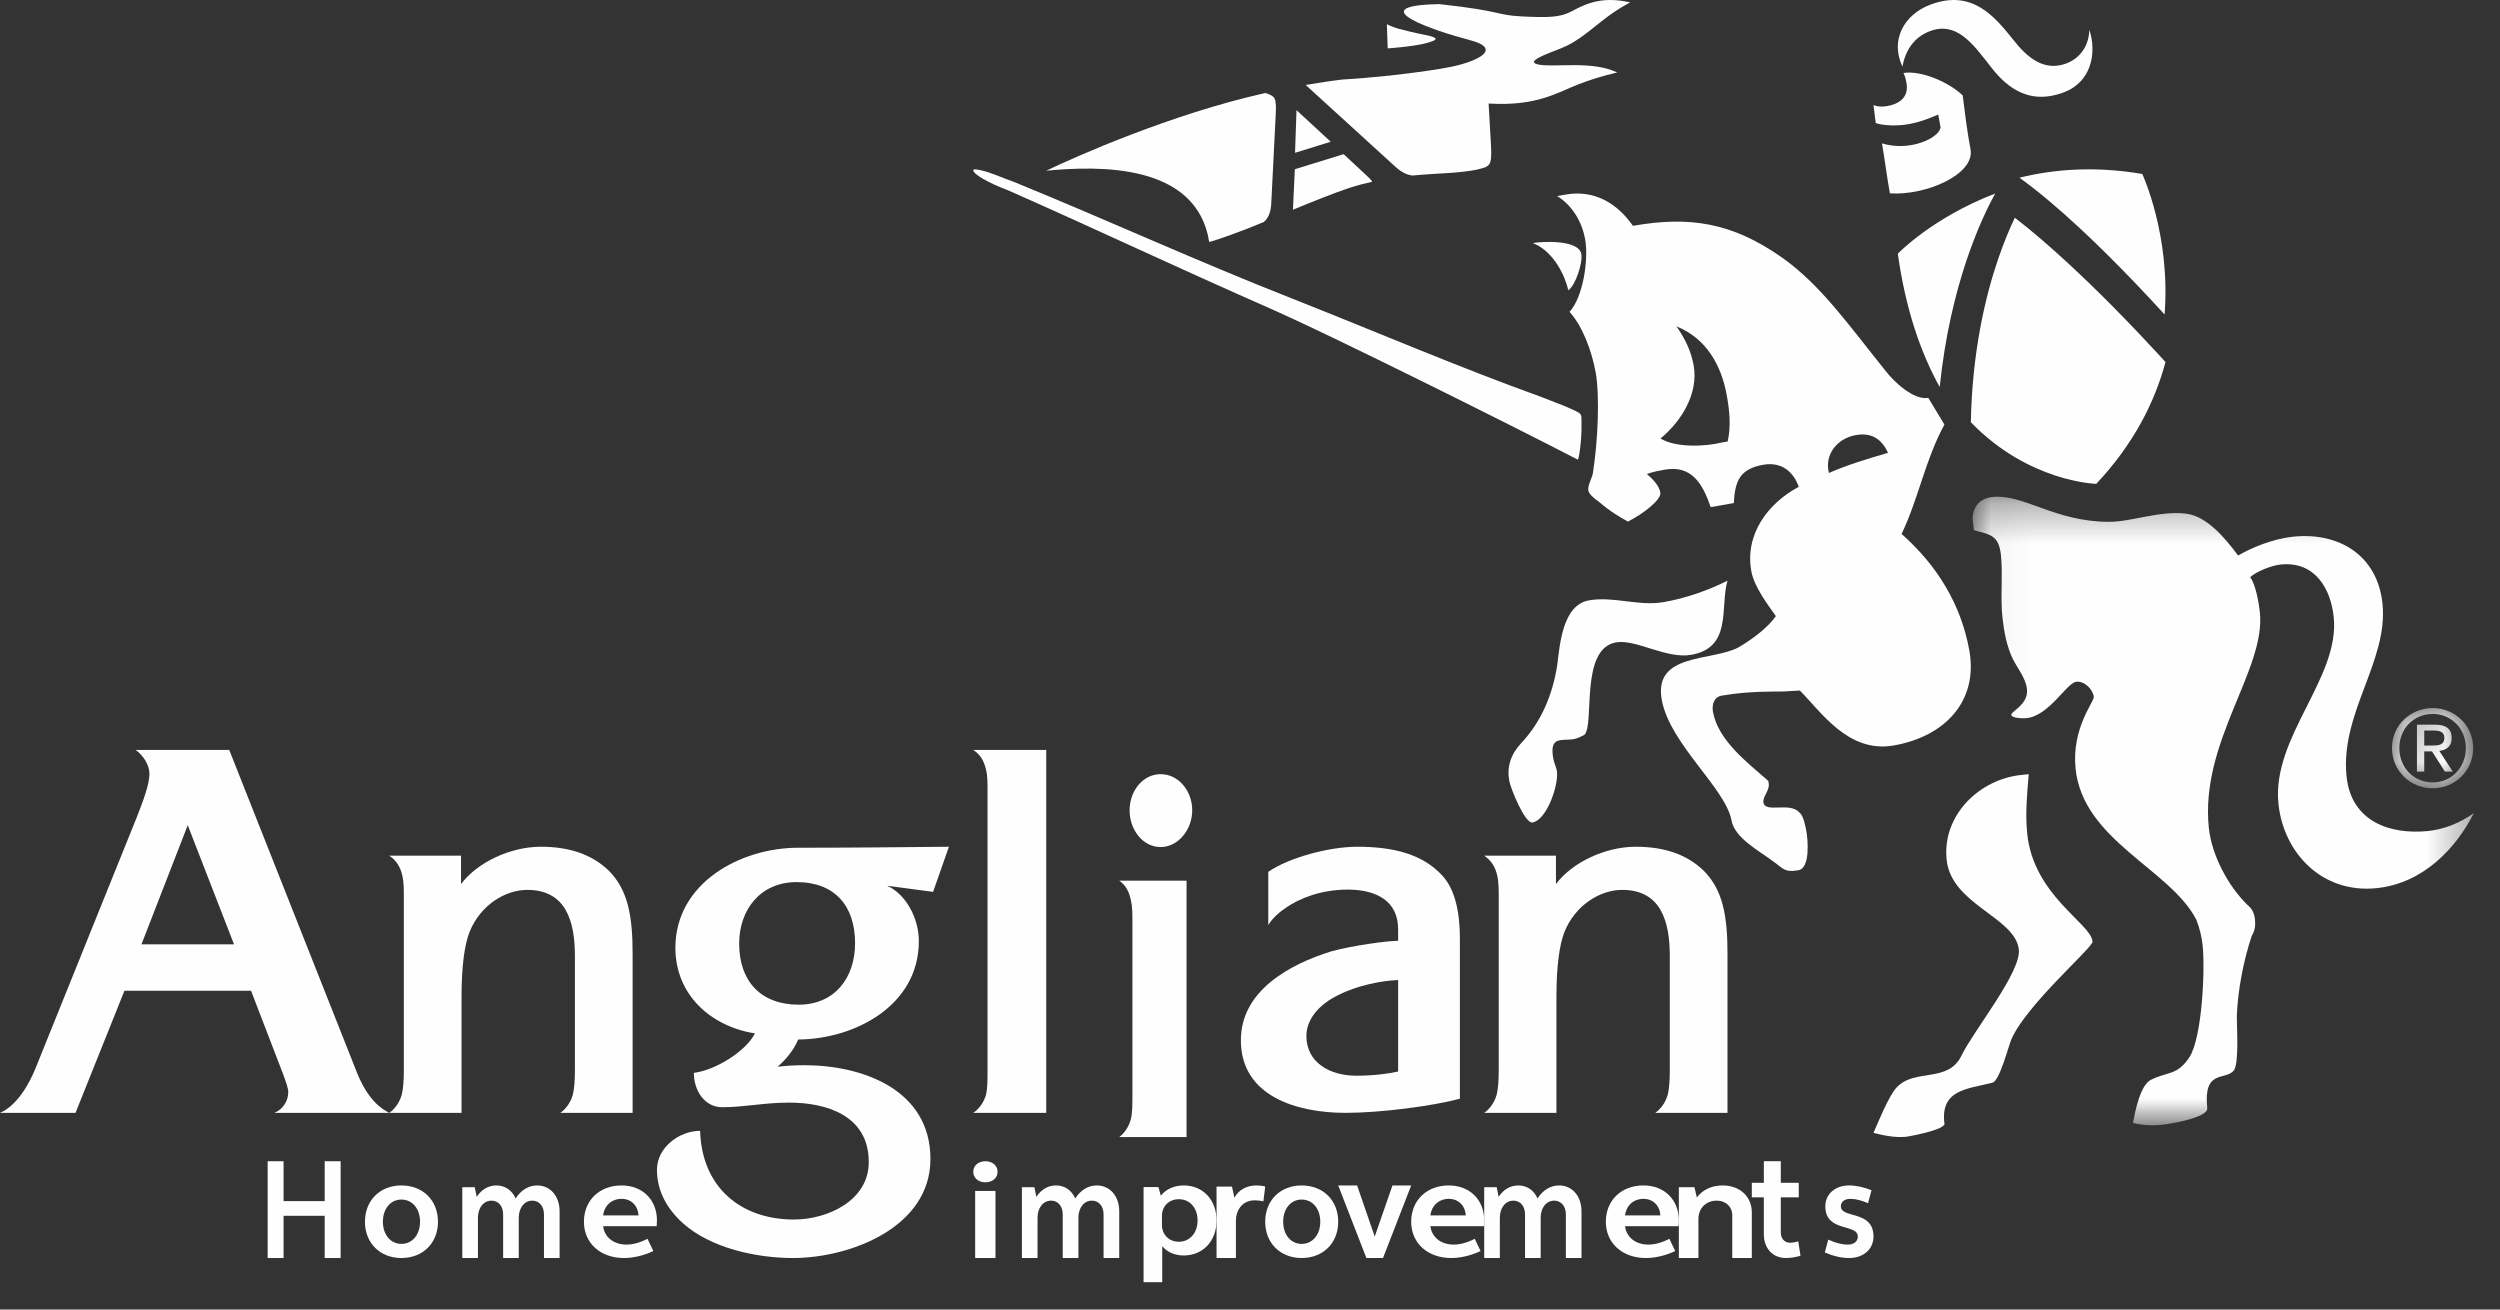 <?xml version="1.0" encoding="UTF-8"?>
<svg width="63px" height="33px" viewBox="0 0 63 33" version="1.1" xmlns="http://www.w3.org/2000/svg" xmlns:xlink="http://www.w3.org/1999/xlink">
    <rect x="0" y="0" width="63" height="33" fill="#333333" stroke="none"/>
    <!-- Generator: sketchtool 54.1 (76490) - https://sketchapp.com -->
    <title>85B60D9C-52A4-4EA0-98F5-1AC6C8B2181F</title>
    <desc>Created with sketchtool.</desc>
    <defs>
        <polygon id="path-1" points="0.19 0.163 2.236 0.163 2.236 2.185 0.19 2.185"></polygon>
        <polygon id="path-3" points="0.047 0.324 12.675 0.324 12.675 16.164 0.047 16.164"></polygon>
    </defs>
    <g id="Page-1" stroke="none" stroke-width="1" fill="none" fill-rule="evenodd">
        <g id="Mobile-Smallest---Opening" transform="translate(-156, -87)">
            <g id="Group-Copy" transform="translate(156, 87)">
                <g id="Anglian-logo">
                    <path d="M6.915,28.044 C7.13,27.954 7.264,27.745 7.264,27.524 C7.264,27.42 7.21,27.278 7.13,27.057 L6.326,24.966 L3.136,24.966 L1.903,28.044 L0,28.044 C0.429,27.862 0.737,27.316 0.898,26.914 L3.444,20.601 C3.619,20.159 3.766,19.756 3.766,19.497 C3.766,19.276 3.605,19.029 3.418,18.899 L5.777,18.899 L9.006,27.057 C9.274,27.706 9.596,27.94 9.81,28.044 L6.915,28.044 Z M4.731,20.795 L3.565,23.797 L5.897,23.797 L4.731,20.795 Z" id="Fill-1" fill="#FEFEFE"></path>
                    <path d="M15.942,24.041 C15.942,23.087 15.828,22.425 15.335,21.934 C14.917,21.537 14.362,21.338 13.628,21.338 C12.857,21.338 12.023,21.735 11.618,22.279 L11.618,21.563 L9.81,21.563 C9.987,21.683 10.089,21.842 10.139,22.066 C10.177,22.226 10.177,22.411 10.177,22.636 L10.177,26.957 C10.177,27.209 10.164,27.421 10.126,27.58 C10.075,27.766 9.962,27.938 9.81,28.044 L11.631,28.044 L11.631,25.128 C11.631,24.346 11.706,23.803 11.833,23.485 C12.111,22.795 12.743,22.425 13.287,22.425 C14.273,22.425 14.488,23.233 14.488,24.094 L14.488,26.957 C14.488,27.209 14.475,27.421 14.437,27.58 C14.386,27.766 14.273,27.938 14.121,28.044 L15.942,28.044 L15.942,24.041 Z" id="Fill-3" fill="#FEFEFE"></path>
                    <path d="M43.533,24.041 C43.533,23.087 43.42,22.425 42.926,21.934 C42.509,21.537 41.953,21.338 41.219,21.338 C40.449,21.338 39.615,21.735 39.21,22.279 L39.21,21.563 L37.402,21.563 C37.579,21.683 37.68,21.842 37.731,22.066 C37.768,22.226 37.768,22.411 37.768,22.636 L37.768,26.957 C37.768,27.209 37.756,27.421 37.718,27.58 C37.668,27.766 37.554,27.938 37.402,28.044 L39.222,28.044 L39.222,25.128 C39.222,24.346 39.299,23.803 39.424,23.485 C39.703,22.795 40.335,22.425 40.879,22.425 C41.864,22.425 42.079,23.233 42.079,24.094 L42.079,26.957 C42.079,27.209 42.066,27.421 42.029,27.58 C41.978,27.766 41.864,27.938 41.713,28.044 L43.533,28.044 L43.533,24.041 Z" id="Fill-5" fill="#FEFEFE"></path>
                    <path d="M23.514,22.475 L22.358,22.321 C22.837,22.54 23.155,23.147 23.155,23.716 C23.155,25.33 21.561,26.184 20.114,26.196 C20.007,26.455 19.808,26.7 19.596,26.881 C19.821,26.856 20.047,26.843 20.273,26.843 C21.721,26.843 23.447,27.45 23.447,29.208 C23.447,30.927 21.429,31.702 19.981,31.702 C19.065,31.702 17.91,31.455 17.206,30.822 C16.807,30.461 16.555,30.009 16.555,29.479 C16.555,28.91 17.126,28.497 17.643,28.497 C17.684,29.918 18.667,30.732 20.007,30.732 C20.857,30.732 21.893,30.254 21.893,29.285 C21.893,28.096 20.805,27.786 19.888,27.786 C19.251,27.786 18.759,27.902 18.201,27.902 C17.75,27.902 17.485,27.476 17.485,27.036 C18.016,26.972 18.786,26.507 19.025,26.042 C17.896,25.861 17.02,25.059 17.02,23.884 C17.02,22.255 18.653,21.363 20.114,21.363 C21.375,21.363 22.624,21.351 23.913,21.338 L23.514,22.475 Z M20.074,22.229 C19.171,22.229 18.627,22.914 18.627,23.78 C18.627,24.724 19.171,25.318 20.127,25.318 C21.03,25.318 21.548,24.646 21.548,23.768 C21.548,22.837 21.044,22.229 20.074,22.229 L20.074,22.229 Z" id="Fill-7" fill="#FEFEFE"></path>
                    <path d="M24.526,28.044 C24.68,27.94 24.796,27.771 24.847,27.589 C24.886,27.42 24.886,27.213 24.886,26.979 L24.886,19.951 C24.886,19.718 24.886,19.536 24.847,19.393 C24.796,19.172 24.706,19.017 24.526,18.899 L26.365,18.899 L26.365,28.044 L24.526,28.044 Z" id="Fill-9" fill="#FEFEFE"></path>
                    <path d="M29.248,21.346 C28.798,21.346 28.466,20.91 28.466,20.42 C28.466,19.932 28.798,19.509 29.248,19.509 C29.7,19.509 30.044,19.932 30.044,20.42 C30.044,20.91 29.687,21.346 29.248,21.346 L29.248,21.346 Z M28.205,28.654 C28.348,28.548 28.454,28.376 28.501,28.191 C28.537,28.032 28.537,27.822 28.537,27.57 L28.537,23.262 C28.537,23.037 28.537,22.852 28.501,22.694 C28.454,22.469 28.371,22.31 28.205,22.192 L29.901,22.192 L29.901,28.654 L28.205,28.654 Z" id="Fill-11" fill="#FEFEFE"></path>
                    <path d="M33.908,28.044 C32.718,28.044 31.27,27.648 31.27,26.213 C31.27,24.973 32.487,24.302 33.556,23.972 C34.084,23.828 34.963,23.708 35.233,23.708 L35.233,23.419 C35.233,22.708 34.692,22.418 33.962,22.418 C33.285,22.418 32.745,22.642 32.42,22.865 C32.258,22.971 32.069,23.129 31.961,23.313 L31.961,21.97 C32.474,21.614 33.488,21.338 34.205,21.338 C35.111,21.338 35.856,21.522 36.355,22.075 C36.666,22.418 36.789,22.984 36.789,23.643 L36.789,27.688 C36.099,27.873 34.787,28.044 33.908,28.044 L33.908,28.044 Z M35.233,24.697 C34.841,24.71 34.205,24.828 33.718,25.079 C33.258,25.303 32.921,25.672 32.921,26.107 C32.921,26.779 33.516,27.108 34.178,27.108 C34.611,27.108 35.003,27.056 35.233,27.002 L35.233,24.697 Z" id="Fill-13" fill="#FEFEFE"></path>
                    <g id="Group-17" transform="translate(60.088, 17.68)">
                        <mask id="mask-2" fill="white">
                            <use xlink:href="#path-1"></use>
                        </mask>
                        <g id="Clip-16"></g>
                        <path d="M1.003,0.73 L1.249,0.73 C1.373,0.73 1.51,0.755 1.51,0.911 C1.51,1.098 1.36,1.107 1.197,1.107 L1.003,1.107 L1.003,0.73 Z M0.819,1.764 L1.003,1.764 L1.003,1.255 L1.199,1.255 L1.523,1.764 L1.722,1.764 L1.382,1.242 C1.558,1.223 1.694,1.134 1.694,0.92 C1.694,0.693 1.562,0.582 1.278,0.582 L0.819,0.582 L0.819,1.764 Z M0.375,1.169 C0.375,0.684 0.74,0.311 1.216,0.311 C1.686,0.311 2.051,0.684 2.051,1.169 C2.051,1.664 1.686,2.037 1.216,2.037 C0.74,2.037 0.375,1.664 0.375,1.169 L0.375,1.169 Z M0.19,1.169 C0.19,1.751 0.658,2.185 1.216,2.185 C1.771,2.185 2.236,1.751 2.236,1.169 C2.236,0.598 1.771,0.163 1.216,0.163 C0.658,0.163 0.19,0.598 0.19,1.169 L0.19,1.169 Z" id="Fill-15" fill="#FEFEFE" mask="url(#mask-2)"></path>
                    </g>
                    <polygon id="Fill-18" fill="#FEFEFE" points="6.745 29.263 7.146 29.263 7.146 30.268 8.182 30.268 8.182 29.263 8.584 29.263 8.584 31.702 8.182 31.702 8.182 30.638 7.146 30.638 7.146 31.702 6.745 31.702"></polygon>
                    <path d="M10.115,29.873 C10.658,29.873 11.037,30.25 11.037,30.788 C11.037,31.324 10.658,31.702 10.115,31.702 C9.576,31.702 9.197,31.324 9.197,30.788 C9.197,30.25 9.576,29.873 10.115,29.873 M10.115,31.346 C10.39,31.346 10.585,31.115 10.585,30.788 C10.585,30.457 10.39,30.229 10.115,30.229 C9.844,30.229 9.649,30.457 9.649,30.788 C9.649,31.115 9.844,31.346 10.115,31.346" id="Fill-20" fill="#FEFEFE"></path>
                    <path d="M11.65,29.917 L11.964,29.917 L12.013,30.161 C12.133,29.975 12.309,29.873 12.509,29.873 C12.728,29.873 12.907,29.996 12.993,30.201 C13.132,29.989 13.32,29.873 13.538,29.873 C13.868,29.873 14.102,30.143 14.102,30.525 L14.102,31.702 L13.708,31.702 L13.708,30.598 C13.708,30.398 13.588,30.256 13.415,30.256 C13.215,30.256 13.073,30.434 13.073,30.689 L13.073,31.702 L12.679,31.702 L12.679,30.598 C12.679,30.398 12.559,30.256 12.389,30.256 C12.186,30.256 12.044,30.434 12.044,30.689 L12.044,31.702 L11.65,31.702 L11.65,29.917 Z" id="Fill-22" fill="#FEFEFE"></path>
                    <path d="M15.664,29.873 C16.189,29.873 16.555,30.232 16.555,30.755 C16.555,30.805 16.551,30.855 16.548,30.901 L15.199,30.901 C15.233,31.179 15.467,31.364 15.785,31.364 C15.943,31.364 16.124,31.318 16.317,31.218 L16.465,31.527 C16.204,31.648 15.943,31.702 15.724,31.702 C15.127,31.702 14.715,31.324 14.715,30.788 C14.715,30.25 15.105,29.873 15.664,29.873 M15.199,30.628 L16.09,30.628 C16.075,30.379 15.906,30.211 15.664,30.211 C15.415,30.211 15.229,30.379 15.199,30.628" id="Fill-24" fill="#FEFEFE"></path>
                    <path d="M24.83,29.263 C25.011,29.263 25.139,29.374 25.139,29.529 C25.139,29.684 25.011,29.794 24.83,29.794 C24.654,29.794 24.526,29.684 24.526,29.529 C24.526,29.374 24.654,29.263 24.83,29.263 L24.83,29.263 Z M24.574,31.702 L25.086,31.702 L25.086,30.012 L24.574,30.012 L24.574,31.702 Z" id="Fill-26" fill="#FEFEFE"></path>
                    <path d="M25.752,29.917 L26.066,29.917 L26.116,30.161 C26.236,29.975 26.411,29.873 26.612,29.873 C26.83,29.873 27.009,29.996 27.095,30.201 C27.234,29.989 27.422,29.873 27.641,29.873 C27.97,29.873 28.205,30.143 28.205,30.525 L28.205,31.702 L27.81,31.702 L27.81,30.598 C27.81,30.398 27.69,30.256 27.517,30.256 C27.317,30.256 27.176,30.434 27.176,30.689 L27.176,31.702 L26.781,31.702 L26.781,30.598 C26.781,30.398 26.661,30.256 26.491,30.256 C26.288,30.256 26.146,30.434 26.146,30.689 L26.146,31.702 L25.752,31.702 L25.752,29.917 Z" id="Fill-28" fill="#FEFEFE"></path>
                    <path d="M28.818,29.914 L29.193,29.914 L29.252,30.131 C29.384,29.966 29.59,29.873 29.829,29.873 C30.315,29.873 30.657,30.237 30.657,30.756 C30.657,31.274 30.315,31.638 29.829,31.638 C29.608,31.638 29.417,31.556 29.288,31.405 L29.288,32.311 L28.818,32.311 L28.818,29.914 Z M29.708,30.22 C29.458,30.22 29.281,30.395 29.281,30.643 L29.281,30.869 C29.281,31.113 29.458,31.292 29.708,31.292 C29.984,31.292 30.179,31.068 30.179,30.756 C30.179,30.44 29.984,30.22 29.708,30.22 L29.708,30.22 Z" id="Fill-30" fill="#FEFEFE"></path>
                    <path d="M30.657,29.902 L31.046,29.902 L31.107,30.181 C31.213,29.987 31.416,29.873 31.659,29.873 C31.724,29.873 31.808,29.88 31.883,29.899 L31.838,30.273 C31.774,30.258 31.694,30.248 31.621,30.248 C31.331,30.248 31.145,30.464 31.145,30.773 L31.145,31.702 L30.657,31.702 L30.657,29.902 Z" id="Fill-32" fill="#FEFEFE"></path>
                    <path d="M32.801,29.873 C33.344,29.873 33.723,30.25 33.723,30.788 C33.723,31.324 33.344,31.702 32.801,31.702 C32.263,31.702 31.883,31.324 31.883,30.788 C31.883,30.25 32.263,29.873 32.801,29.873 M32.801,31.346 C33.076,31.346 33.271,31.115 33.271,30.788 C33.271,30.457 33.076,30.229 32.801,30.229 C32.53,30.229 32.336,30.457 32.336,30.788 C32.336,31.115 32.53,31.346 32.801,31.346" id="Fill-34" fill="#FEFEFE"></path>
                    <polygon id="Fill-36" fill="#FEFEFE" points="34.852 31.702 34.433 31.702 33.723 29.873 34.199 29.873 34.643 31.161 35.09 29.873 35.562 29.873"></polygon>
                    <path d="M36.51,29.873 C37.035,29.873 37.402,30.232 37.402,30.755 C37.402,30.805 37.398,30.855 37.394,30.901 L36.046,30.901 C36.08,31.179 36.314,31.364 36.631,31.364 C36.79,31.364 36.971,31.318 37.163,31.218 L37.311,31.527 C37.05,31.648 36.79,31.702 36.571,31.702 C35.974,31.702 35.562,31.324 35.562,30.788 C35.562,30.25 35.952,29.873 36.51,29.873 M36.046,30.628 L36.937,30.628 C36.922,30.379 36.752,30.211 36.51,30.211 C36.261,30.211 36.076,30.379 36.046,30.628" id="Fill-38" fill="#FEFEFE"></path>
                    <path d="M37.402,29.917 L37.716,29.917 L37.766,30.161 C37.886,29.975 38.061,29.873 38.261,29.873 C38.48,29.873 38.659,29.996 38.745,30.201 C38.884,29.989 39.072,29.873 39.291,29.873 C39.62,29.873 39.854,30.143 39.854,30.525 L39.854,31.702 L39.46,31.702 L39.46,30.598 C39.46,30.398 39.34,30.256 39.167,30.256 C38.967,30.256 38.825,30.434 38.825,30.689 L38.825,31.702 L38.431,31.702 L38.431,30.598 C38.431,30.398 38.311,30.256 38.141,30.256 C37.938,30.256 37.796,30.434 37.796,30.689 L37.796,31.702 L37.402,31.702 L37.402,29.917 Z" id="Fill-40" fill="#FEFEFE"></path>
                    <path d="M41.415,29.873 C41.94,29.873 42.307,30.232 42.307,30.755 C42.307,30.805 42.303,30.855 42.299,30.901 L40.951,30.901 C40.985,31.179 41.219,31.364 41.536,31.364 C41.695,31.364 41.876,31.318 42.068,31.218 L42.216,31.527 C41.956,31.648 41.695,31.702 41.476,31.702 C40.879,31.702 40.467,31.324 40.467,30.788 C40.467,30.25 40.856,29.873 41.415,29.873 M40.951,30.628 L41.842,30.628 C41.827,30.379 41.657,30.211 41.415,30.211 C41.166,30.211 40.981,30.379 40.951,30.628" id="Fill-42" fill="#FEFEFE"></path>
                    <path d="M42.307,29.917 L42.699,29.917 L42.761,30.176 C42.903,29.982 43.138,29.873 43.411,29.873 C43.843,29.873 44.146,30.153 44.146,30.554 L44.146,31.702 L43.653,31.702 L43.653,30.627 C43.653,30.408 43.489,30.256 43.261,30.256 C42.996,30.256 42.8,30.445 42.8,30.718 L42.8,31.702 L42.307,31.702 L42.307,29.917 Z" id="Fill-44" fill="#FEFEFE"></path>
                    <path d="M44.876,29.807 L45.329,29.807 L45.329,30.173 L44.876,30.173 L44.876,31.057 C44.876,31.211 44.969,31.317 45.106,31.317 C45.169,31.317 45.24,31.305 45.316,31.283 L45.373,31.645 C45.243,31.683 45.119,31.702 45.003,31.702 C44.676,31.702 44.449,31.461 44.449,31.106 L44.449,30.173 L44.146,30.173 L44.146,29.807 L44.449,29.807 L44.449,29.263 L44.876,29.263 L44.876,29.807 Z" id="Fill-46" fill="#FEFEFE"></path>
                    <path d="M46.597,29.873 C46.776,29.873 46.968,29.916 47.162,29.994 L47.074,30.322 C46.92,30.253 46.767,30.211 46.629,30.211 C46.484,30.211 46.39,30.286 46.39,30.399 C46.39,30.717 47.212,30.485 47.212,31.161 C47.212,31.478 46.961,31.702 46.597,31.702 C46.409,31.702 46.202,31.655 45.986,31.563 L46.071,31.239 C46.249,31.321 46.418,31.364 46.566,31.364 C46.72,31.364 46.817,31.282 46.817,31.161 C46.817,30.83 45.998,31.061 45.998,30.399 C45.998,30.094 46.243,29.873 46.597,29.873" id="Fill-48" fill="#FEFEFE"></path>
                    <path d="M48.843,2.886 L48.903,3.211 C48.867,3.473 48.138,3.831 47.425,3.613 C47.49,3.963 47.555,4.497 47.625,4.872 C48.54,4.934 49.774,4.388 49.657,3.763 C49.573,3.314 49.517,2.861 49.46,2.406 C49.148,2.095 48.435,1.767 47.968,1.839 C48.014,1.934 48.028,2.009 48.042,2.084 C48.107,2.434 47.888,2.622 47.53,2.677 C47.419,2.694 47.304,2.686 47.212,2.649 L47.269,3.102 C47.48,3.173 47.82,3.172 48.04,3.138 C48.315,3.096 48.581,3.004 48.843,2.886" id="Fill-50" fill="#FEFEFE"></path>
                    <path d="M39.521,7.316 C39.7,7.195 39.888,6.63 39.849,6.402 C39.784,6.031 38.85,6.085 38.628,6.125 C39.089,6.306 39.409,6.836 39.521,7.316" id="Fill-52" fill="#FEFEFE"></path>
                    <path d="M48.634,0.785 C49.304,0.532 49.713,1.105 50.126,1.629 C50.496,2.121 51.064,2.683 52.011,2.326 C52.704,2.064 52.845,1.33 52.65,0.748 C52.649,1.089 52.466,1.449 52.074,1.598 C51.513,1.809 51.086,1.453 50.735,1.003 C50.27,0.426 49.705,-0.284 48.643,0.118 C47.974,0.37 47.628,1.019 47.942,1.678 C48.016,1.261 48.241,0.933 48.634,0.785" id="Fill-54" fill="#FEFEFE"></path>
                    <g id="Group-58" transform="translate(49.665, 12.193)">
                        <mask id="mask-4" fill="white">
                            <use xlink:href="#path-3"></use>
                        </mask>
                        <g id="Clip-57"></g>
                        <path d="M11.521,8.749 C10.575,8.845 9.587,8.518 9.468,7.374 C9.303,5.778 10.523,4.468 10.374,3.022 C10.246,1.787 9.263,1.217 8.135,1.33 C7.586,1.386 7.056,1.621 6.735,1.806 C6.378,1.325 5.931,0.813 5.425,0.751 C4.761,0.67 4.049,0.957 3.486,0.957 C2.11,0.957 1.338,0.251 0.545,0.331 C0.149,0.371 -0.004,0.69 0.061,1.019 L0.077,1.169 C0.489,1.28 0.706,1.289 0.759,1.801 C0.811,2.312 0.742,2.837 0.795,3.349 C0.833,3.71 0.904,4.099 1.06,4.417 C1.177,4.65 1.387,4.902 1.415,5.173 C1.455,5.564 1.011,5.731 1.02,5.821 C1.029,5.912 1.338,5.912 1.399,5.905 C1.978,5.846 2.415,5.011 2.66,4.987 C2.873,4.965 3.08,5.188 3.099,5.369 C3.112,5.489 2.534,6.156 2.64,7.18 C2.826,8.987 5.026,9.709 5.681,10.981 C5.765,11.186 5.82,11.424 5.842,11.635 C5.905,12.237 5.831,13.919 5.516,14.437 C5.196,14.927 4.967,14.798 4.528,15.024 C4.266,15.173 4.146,15.793 4.085,16.104 C4.339,16.17 4.586,16.175 4.83,16.15 C5.013,16.132 5.983,15.973 5.958,15.732 C5.854,14.738 6.41,15.047 6.629,14.782 C6.764,14.586 6.7,13.679 6.703,13.405 C6.729,12.763 6.868,12.018 7.08,11.388 C7.158,11.26 7.176,11.136 7.161,10.985 C7.145,10.833 7.102,10.717 6.968,10.608 C6.488,10.14 6.069,9.36 5.997,8.667 C5.773,6.499 7.434,4.688 7.284,3.242 C7.263,3.031 7.18,2.522 7.038,2.353 C7.179,2.218 7.563,2.058 7.806,2.033 C8.691,1.943 9.073,2.666 9.145,3.359 C9.304,4.895 7.578,6.377 7.752,8.064 C7.88,9.299 8.849,10.328 10.221,10.189 C11.41,10.069 12.241,9.163 12.675,8.298 C12.331,8.546 11.917,8.709 11.521,8.749" id="Fill-56" fill="#FEFEFE" mask="url(#mask-4)"></path>
                    </g>
                    <path d="M48.999,10.698 L48.592,10.026 C48.223,10.09 47.725,9.62 47.517,9.347 C46.577,8.179 45.888,7.186 44.907,6.49 C43.635,5.597 42.563,5.444 41.15,5.691 C40.765,5.138 40.192,4.774 39.455,4.903 C39.363,4.919 39.302,4.93 39.241,4.941 C39.632,5.182 39.869,5.605 39.945,6.025 C40.038,6.535 39.895,7.489 39.552,7.859 C39.869,8.206 40.107,8.814 40.211,9.385 C40.315,9.955 40.272,11.108 40.139,11.935 C40.124,12.032 40.004,12.239 40.026,12.358 C40.042,12.448 40.156,12.552 40.301,12.651 C40.565,12.883 40.812,13.026 41.024,13.144 C41.401,12.954 41.872,12.593 41.84,12.413 C41.807,12.233 41.651,12.074 41.502,11.945 C41.649,11.89 41.803,11.862 41.957,11.835 C42.632,11.717 42.909,12.195 43.11,12.78 L43.693,12.677 C43.718,12.116 43.852,11.813 44.435,11.712 C44.895,11.631 45.196,11.889 45.329,12.268 C44.55,12.683 43.964,13.466 44.134,14.397 C44.205,14.786 44.539,15.224 44.752,15.527 C44.551,15.81 44.19,16.089 43.818,16.309 C43.156,16.673 41.657,16.439 41.877,17.639 C42.08,18.75 43.487,19.866 43.634,20.676 C43.717,21.125 44.346,21.449 44.677,21.702 C44.93,21.874 44.952,21.994 45.32,21.93 C45.627,21.876 45.557,21.145 45.519,20.936 C45.496,20.815 45.447,20.545 45.339,20.471 C45.1,20.203 44.488,20.496 44.439,20.226 C44.411,20.075 44.605,19.918 44.571,19.738 C44.571,19.738 44.566,19.708 44.561,19.679 C44.032,19.214 43.298,18.66 43.167,17.94 C43.134,17.76 43.193,17.565 43.377,17.532 C43.775,17.463 44.119,17.433 44.688,17.427 C44.86,17.431 45.112,17.42 45.356,17.401 C45.894,17.939 46.574,18.986 47.722,18.786 C49.011,18.56 49.861,17.669 49.625,16.379 C49.417,15.238 48.826,14.258 47.92,13.456 C48.355,12.544 48.503,11.62 48.999,10.698 M43.537,11.126 L43.384,11.152 C42.989,11.252 42.237,11.291 41.845,11.05 C42.367,10.618 42.81,9.921 42.679,9.201 C42.613,8.841 42.46,8.527 42.246,8.224 C42.999,8.526 43.376,9.203 43.513,9.953 C43.584,10.344 43.625,10.739 43.537,11.126 M46.768,10.964 C47.167,10.894 47.42,11.067 47.578,11.411 C47.067,11.561 46.557,11.713 46.088,11.919 C45.97,11.444 46.307,11.044 46.768,10.964" id="Fill-59" fill="#FEFEFE"></path>
                    <path d="M51.124,19.509 C51.062,19.515 50.999,19.522 50.936,19.529 C49.896,19.633 48.939,20.53 49.055,21.664 C49.17,22.801 50.791,23.113 50.875,23.933 C50.933,24.502 49.717,25.997 49.43,26.6 C49.089,27.304 48.253,26.912 47.795,27.404 C47.595,27.616 47.316,28.314 47.212,28.548 C47.473,28.617 47.765,28.674 48.042,28.646 C48.046,28.645 48.913,28.502 49.002,28.334 C48.881,27.453 49.58,27.445 50.2,27.286 C50.388,27.267 50.613,26.351 50.691,26.183 C51.051,25.35 52.657,23.943 52.703,23.778 C52.735,23.775 52.731,23.743 52.728,23.712 C52.683,23.271 51.244,22.556 51.086,21.011 C51.034,20.507 51.081,20.023 51.124,19.509" id="Fill-61" fill="#FEFEFE"></path>
                    <path d="M43.533,14.632 C43.096,14.855 42.499,15.077 41.91,15.175 C41.291,15.28 40.668,15.023 40.048,15.128 C39.366,15.242 39.307,16.275 39.241,16.769 C39.125,17.51 38.839,18.192 38.333,18.728 C38.067,19.013 37.969,19.331 38.034,19.681 C38.073,19.885 38.431,20.758 38.617,20.727 C38.989,20.664 39.293,19.74 39.232,19.419 C39.215,19.332 39.162,19.22 39.146,19.133 C39.09,18.841 39.125,18.685 39.311,18.654 C39.434,18.633 39.533,18.647 39.657,18.626 C39.749,18.61 39.836,18.565 39.924,18.52 C40.195,18.264 39.799,16.344 40.729,16.187 C41.223,16.104 41.99,16.607 42.61,16.503 C43.663,16.326 43.339,15.296 43.533,14.632" id="Fill-63" fill="#FEFEFE"></path>
                    <path d="M47.825,6.393 C48.022,7.801 48.405,8.898 48.881,9.754 C49.145,7.168 49.941,5.488 50.278,4.877 C48.687,5.49 47.825,6.393 47.825,6.393" id="Fill-65" fill="#FEFEFE"></path>
                    <path d="M53.269,7.751 C52.522,6.995 51.6,6.123 50.774,5.487 C50.653,5.739 50.504,6.087 50.354,6.524 C50.028,7.48 49.7,8.868 49.665,10.64 C51.125,12.153 52.826,12.193 52.826,12.193 C53.777,11.18 54.304,10.122 54.57,9.123 C54.515,9.063 54.452,8.994 54.381,8.917 C54.106,8.618 53.717,8.205 53.269,7.751" id="Fill-67" fill="#FEFEFE"></path>
                    <path d="M53.82,7.146 C54.088,7.427 54.335,7.692 54.548,7.925 C54.703,5.913 53.985,4.384 53.985,4.384 C52.798,4.181 51.76,4.263 50.891,4.478 C51.876,5.19 52.958,6.246 53.82,7.146" id="Fill-69" fill="#FEFEFE"></path>
                    <path d="M38.861,10.011 C36.724,9.242 34.654,8.349 32.534,7.513 C30.185,6.59 27.901,5.544 25.56,4.588 C25.264,4.485 25.009,4.357 24.704,4.287 C24.704,4.287 24.535,4.248 24.527,4.281 C24.503,4.38 24.911,4.612 25.402,4.795 C27.694,5.809 29.519,6.68 32.167,7.845 C33.618,8.492 37.917,10.629 39.76,11.583 C39.782,11.594 39.861,11.147 39.854,10.688 C39.846,10.407 39.905,10.444 39.509,10.267 C39.394,10.215 39.051,10.089 38.861,10.011" id="Fill-71" fill="#FEFEFE"></path>
                    <path d="M35.992,1.074 C36.086,1.043 36.144,1.024 36.164,1.001 C36.198,0.961 36.15,0.948 36.09,0.924 C36.031,0.901 35.835,0.863 35.737,0.844 C35.641,0.825 35.378,0.762 35.229,0.72 C35.08,0.678 34.949,0.61 34.949,0.61 L34.97,1.219 C35.559,1.178 35.911,1.102 35.972,1.078" id="Fill-73" fill="#FEFEFE"></path>
                    <path d="M31.884,2.344 C29.503,2.879 27.122,3.94 26.365,4.302 C27.685,4.176 30.158,4.106 30.472,6.097 C30.621,6.065 31.291,5.83 31.848,5.594 C31.985,5.485 32.028,5.283 32.035,5.14 L32.149,2.869 C32.156,2.711 32.158,2.568 32.121,2.487 C32.092,2.42 31.974,2.363 31.884,2.344 L31.884,2.344 Z M32.672,2.776 L32.635,3.851 L33.534,3.572 L32.672,2.776 Z M34.457,4.441 L33.86,3.885 L32.63,4.265 L32.582,5.286 C33.083,5.078 33.594,4.873 33.993,4.739 C34.188,4.674 34.383,4.624 34.576,4.581 C34.574,4.577 34.574,4.573 34.573,4.571 C34.559,4.538 34.518,4.5 34.457,4.441 L34.457,4.441 Z M38.8,1.632 C38.379,1.566 38.977,1.361 39.335,1.219 C39.692,1.078 39.958,0.855 40.359,0.537 C40.759,0.218 41.081,0.061 41.081,0.061 C40.29,-0.125 39.853,0.161 39.582,0.297 C39.311,0.434 39.034,0.448 38.355,0.414 C37.676,0.38 37.896,0.281 36.272,0.104 C34.242,0.14 36.186,0.79 37.031,1.008 C37.876,1.226 37.25,1.539 36.597,1.678 C36.304,1.74 35.703,1.83 35.026,1.903 C35.027,1.904 35.027,1.905 35.027,1.905 C35.015,1.905 35.003,1.906 34.991,1.907 C34.613,1.947 34.213,1.982 33.831,2.004 C33.517,2.041 33.209,2.089 32.903,2.141 L35.18,4.217 C35.352,4.369 35.493,4.411 35.591,4.424 C35.96,4.388 36.297,4.374 36.569,4.356 C36.693,4.349 37.066,4.309 37.198,4.279 C37.544,4.196 37.602,4.2 37.573,3.665 C37.571,3.617 37.513,2.609 37.513,2.609 C37.527,2.61 37.543,2.611 37.557,2.611 C38.746,2.676 39.26,2.323 39.78,2.123 C40.309,1.92 40.755,1.827 40.755,1.827 C40.132,1.527 39.221,1.698 38.8,1.632 L38.8,1.632 Z" id="Fill-75" fill="#FEFEFE"></path>
                </g>
            </g>
        </g>
    </g>
</svg>